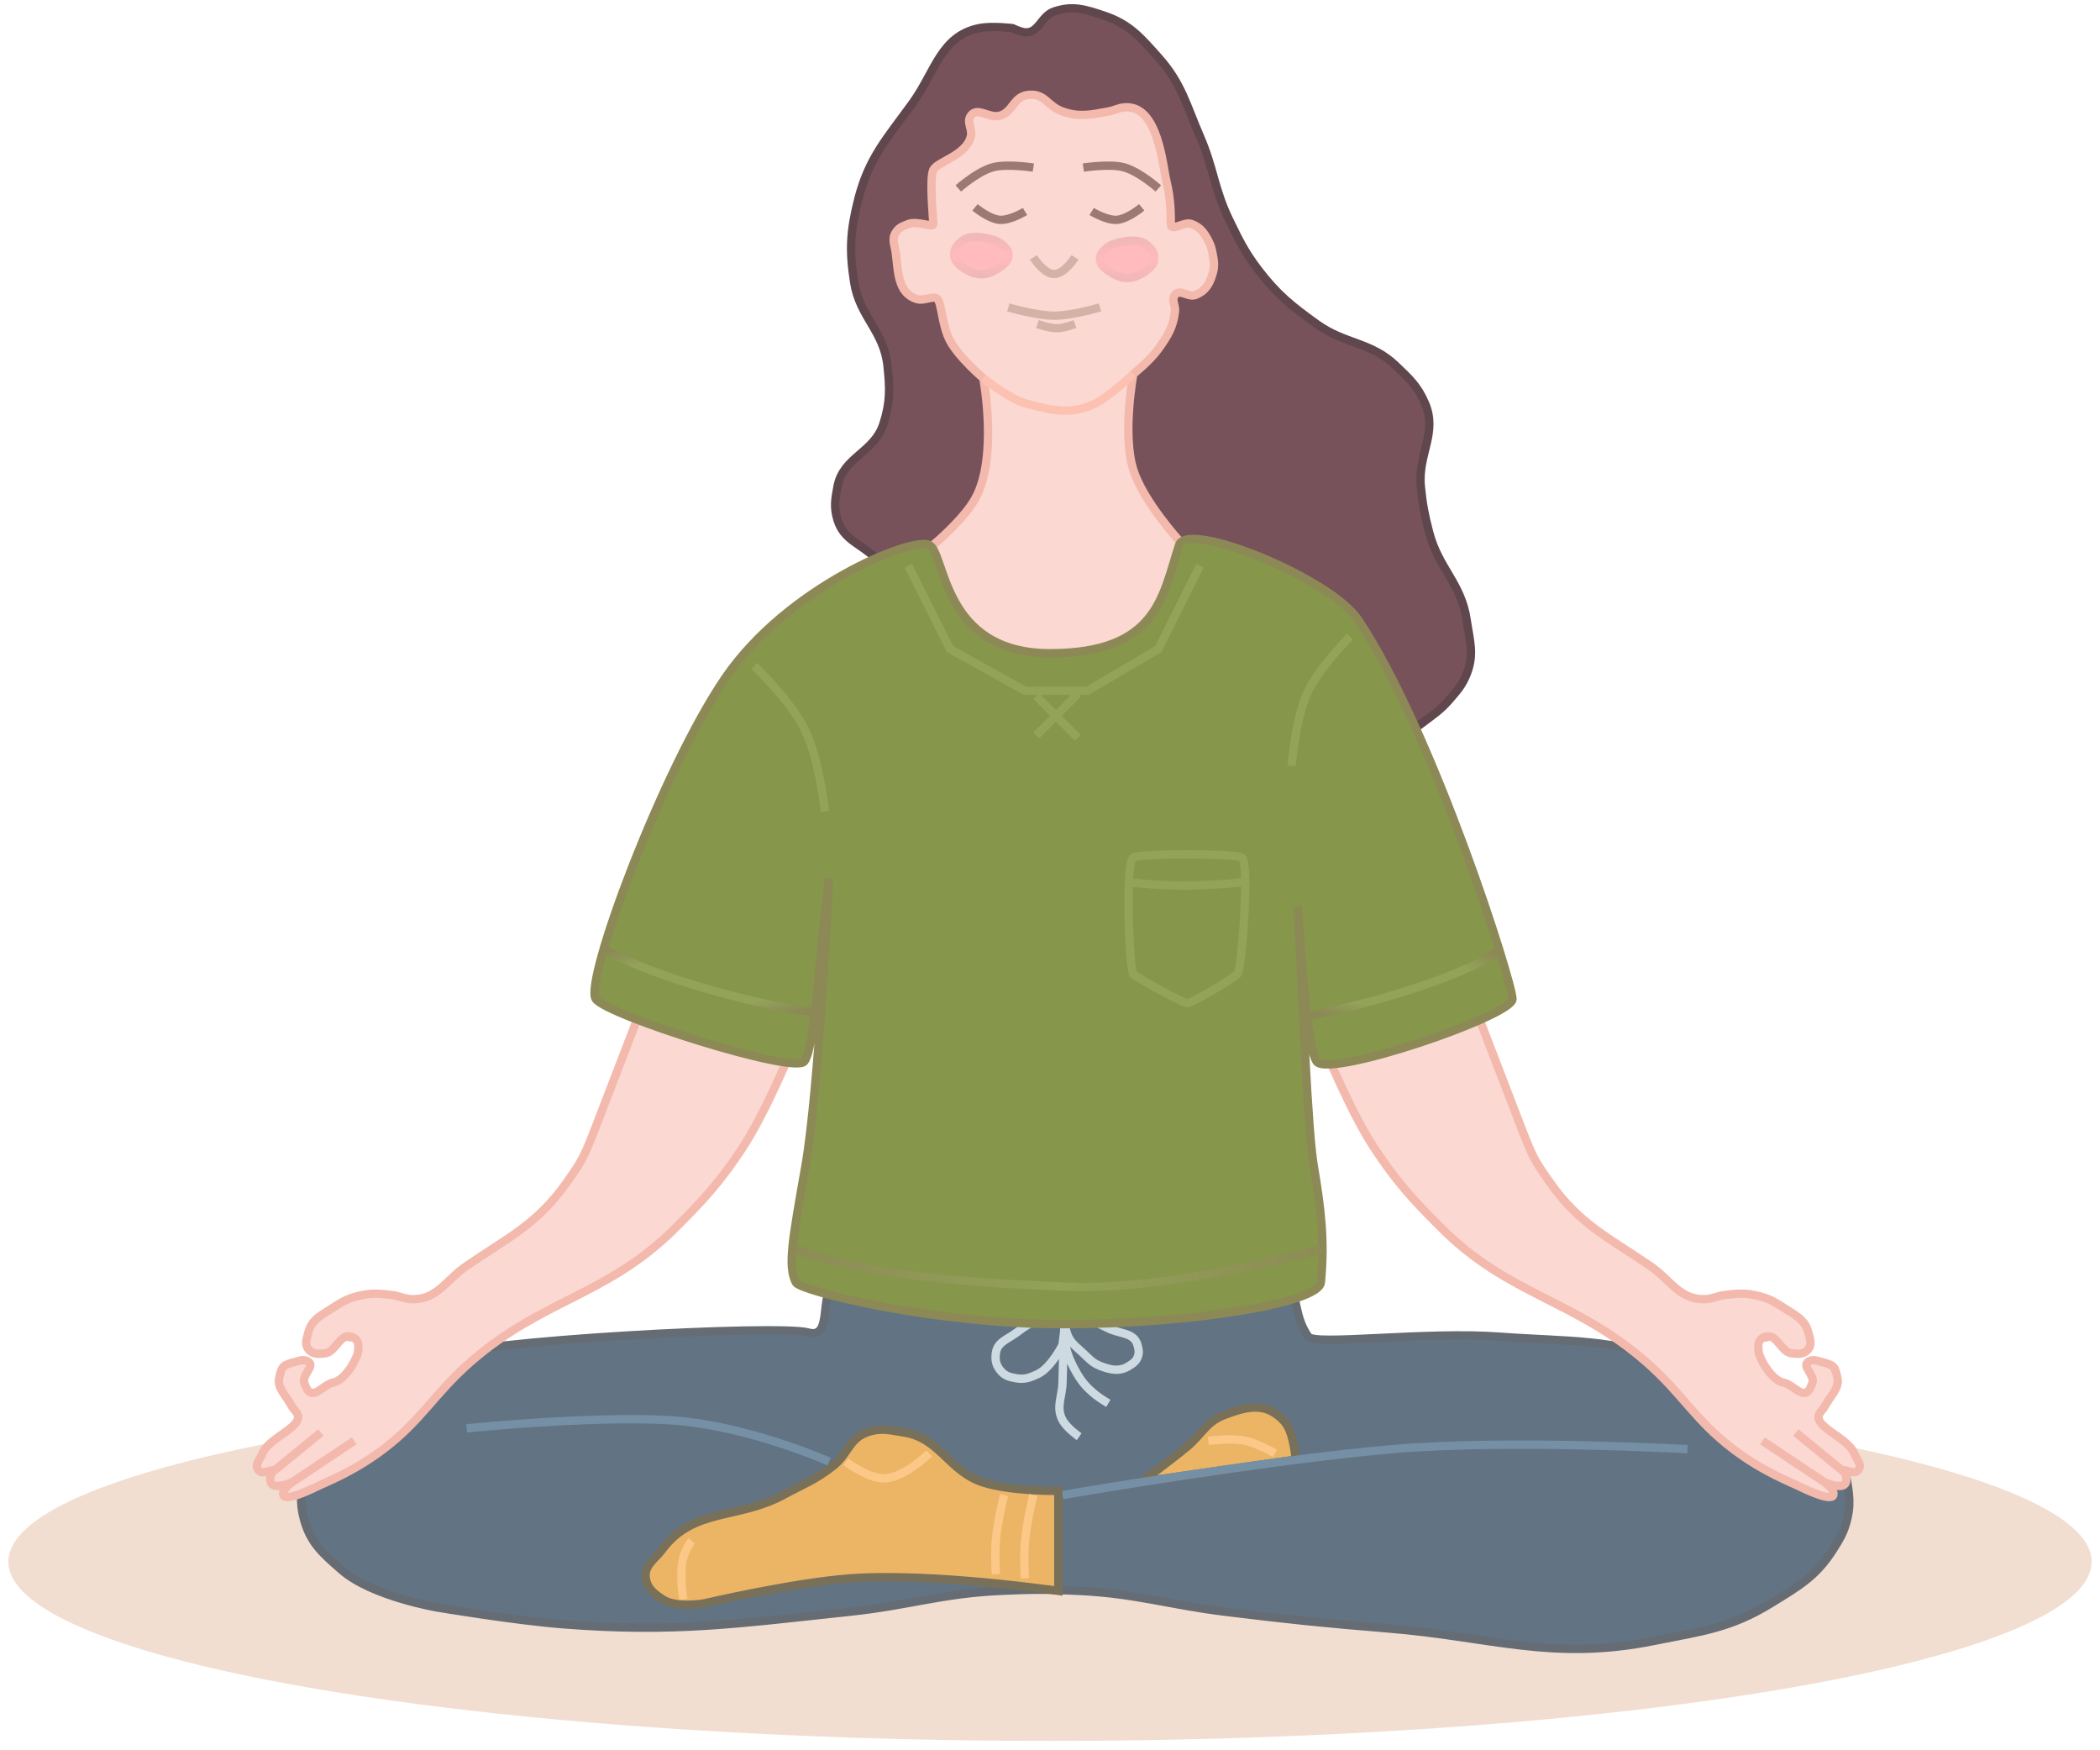 <svg width="252" height="210" viewBox="0 0 252 210" fill="none" xmlns="http://www.w3.org/2000/svg">
<ellipse cx="126" cy="187.376" rx="125" ry="21.5" fill="#F2DED1"/>
<path d="M100.5 62.376C101.231 64.751 103.173 65.191 105 66.876C124.659 85.01 149.271 103.143 170.5 86.876C171.929 85.781 172.829 85.243 174 83.876C174.916 82.806 175.477 82.183 176 80.876C176.943 78.519 176.37 76.887 176 74.376C175.35 69.962 172.619 68.194 171.5 63.876C170.952 61.763 170.713 60.548 170.5 58.376C170.119 54.484 172.548 51.966 171 48.376C170.119 46.331 169.109 45.415 167.5 43.876C164.47 40.978 161.402 41.326 158 38.876C154.973 36.696 153.263 35.341 151 32.376C149.39 30.266 148.715 28.877 147.576 26.532L147.5 26.376C145.692 22.654 145.65 20.17 144 16.376C142.329 12.531 141.793 10.002 139 6.876C136.867 4.487 135.536 2.896 132.5 1.876C130.271 1.126 128.725 0.615 126.5 1.376C124.911 1.919 124.674 4.013 123 3.876C122.385 3.825 121.5 3.376 121.5 3.376C121.5 3.376 119.031 3.064 117.5 3.376C112.892 4.313 112.253 8.563 109.5 12.376C106.48 16.558 104.275 18.877 103 23.876C102.034 27.665 101.887 30.014 102.5 33.876C103.159 38.03 106.054 39.693 106.5 43.876C106.79 46.601 106.841 48.267 106 50.876C104.886 54.333 101.174 54.807 100.5 58.376C100.21 59.911 100.041 60.883 100.5 62.376Z" fill="#77525B" stroke="#5F474D"/>
<path d="M117 59.876C115.57 62.402 112 65.376 112 65.376L111.5 67.376L116 75.876L121 78.876L127 78.376L131 78.876L137.5 76.376L142 66.876L141.5 64.876C141.5 64.876 137.191 60.146 136 56.376C134.647 52.093 136 44.876 136 44.876C136 44.876 138.043 43.228 139 41.876C140.111 40.306 140.77 39.285 141 37.376C141.093 36.6 140.512 35.986 141 35.376C141.61 34.613 142.597 35.746 143.5 35.376C144.657 34.902 145.137 34.072 145.5 32.876C145.783 31.941 145.691 31.333 145.5 30.376C145.379 29.77 145.289 29.421 145 28.876C144.483 27.899 144.031 27.272 143 26.876C142.089 26.525 140.5 27.876 140.5 26.876C140.5 25.876 140.5 23.876 140 21.876C139.5 19.876 139.013 12.622 135 12.876C134.196 12.927 133.792 13.233 133 13.376C130.886 13.757 129.527 14.087 127.5 13.376C125.658 12.729 125.447 11.229 123.5 11.376C121.572 11.521 121.616 13.416 120 13.876C118.685 14.25 117.294 12.764 116.5 13.876C115.933 14.67 116.731 15.427 116.5 16.376C115.944 18.66 112.5 19.376 112 20.376C111.5 21.376 112 26.376 112 26.876C112 27.376 110.093 26.453 109 26.876C108.343 27.13 107.885 27.286 107.5 27.876C106.967 28.694 107.379 29.407 107.5 30.376C107.791 32.717 107.754 35.153 110 35.876C110.929 36.175 112 35.376 112.5 35.876C113 36.376 113.035 39.08 114 40.876C115.113 42.947 118 45.376 118 45.376C118 45.376 119.797 54.937 117 59.876Z" fill="#FBD8D2" stroke="#F3B9AD"/>
<path d="M115 22.61C115 22.61 117.137 20.695 119 20.11C120.677 19.583 124 20.11 124 20.11" stroke="#9E7974"/>
<path d="M139 22.61C139 22.61 136.863 20.695 135 20.11C133.323 19.583 130 20.11 130 20.11" stroke="#9E7974"/>
<path d="M124.5 38.876C124.5 38.876 126.005 39.423 127 39.376C127.804 39.337 129 38.876 129 38.876" stroke="#D6B1A7"/>
<path d="M121 36.876C121 36.876 124.317 37.876 126.5 37.876C128.683 37.876 132 36.876 132 36.876" stroke="#D6B1A7"/>
<path d="M124 30.876C124 30.876 125.25 32.876 126.5 32.876C127.75 32.876 129 30.876 129 30.876" stroke="#D6B1A7"/>
<path d="M114.5 30.376C114.561 29.674 114.958 29.325 115.5 28.876C116.703 27.88 119.5 28.876 119.5 28.876C119.5 28.876 120.883 29.556 121 30.376C121.138 31.342 120.334 31.868 119.5 32.376C118.332 33.086 117.168 33.086 116 32.376C115.166 31.868 114.416 31.348 114.5 30.376Z" fill="#FFBBBD" stroke="url(#paint0_diamond_43_42)"/>
<path d="M138.516 30.818C138.455 30.117 138.058 29.767 137.516 29.318C136.312 28.322 133.516 29.318 133.516 29.318C133.516 29.318 132.133 29.998 132.016 30.818C131.877 31.785 132.682 32.311 133.516 32.818C134.683 33.529 135.848 33.529 137.016 32.818C137.85 32.311 138.6 31.791 138.516 30.818Z" fill="#FFBBBD" stroke="url(#paint1_diamond_43_42)"/>
<path d="M118 45.376C118 45.376 121.144 47.871 123 48.376C126.203 49.247 128.531 49.86 131.5 48.376C133.11 47.571 136 44.876 136 44.876" stroke="#FDC1B1"/>
<path d="M117 24.876C117 24.876 118.692 26.299 120 26.376C121.233 26.448 123 25.376 123 25.376" stroke="#9E7974"/>
<path d="M137 24.876C137 24.876 135.308 26.299 134 26.376C132.767 26.448 131 25.376 131 25.376" stroke="#9E7974"/>
<path d="M97 159.876C100.5 160.876 97.5 152.876 101.5 154.376C105.5 155.876 145.132 134.915 154.5 153.376C155.813 155.964 155.335 157.998 157 160.376C157.762 161.464 171.042 159.713 180 160.376C188.262 160.987 193.206 160.568 201 163.376C210.018 166.625 219.802 167.442 221.5 176.876L221.514 176.952C221.921 179.214 222.181 180.661 221.5 182.876C221.127 184.086 220.725 184.725 220.068 185.768L220 185.876C217.935 189.156 215.8 190.343 212.5 192.376C207.611 195.388 204.129 195.74 198.5 196.876C186.236 199.349 178.969 196.39 166.5 195.376C158.87 194.755 154.597 194.316 147 193.376C140.149 192.528 136.395 191.218 129.5 190.876C125.795 190.692 123.706 190.7 120 190.876C112.911 191.212 109.057 192.629 102 193.376C88.589 194.795 80.944 195.94 67.5 194.876C61.609 194.409 52.5 192.876 52.5 192.876C52.5 192.876 44.627 191.554 41 188.376C38.797 186.445 37.293 185.195 36.5 182.376C35.654 179.37 36.396 177.362 37.473 174.448L37.5 174.376C40.058 167.452 48.5 164.876 52.5 162.876C56.5 160.876 93.5 158.876 97 159.876Z" fill="#627383" stroke="#656C74"/>
<path d="M56 171.376C56 171.376 70.5 169.876 80 170.376C89.5 170.876 99.5 175.376 99.5 175.376" stroke="#7590A5"/>
<path d="M146.877 169.795C144.719 170.62 144.197 172.144 142.432 173.598C140.35 175.313 137 177.776 137 177.776L155.5 175.126C155.5 175.126 155.276 172.905 154.779 171.697C154.424 170.834 154.046 170.381 153.297 169.795C151.351 168.274 149.208 168.905 146.877 169.795Z" fill="#ECB465" stroke="#787059"/>
<path d="M202.5 173.876C202.5 173.876 181.017 172.645 167 173.876C151.485 175.237 127.5 179.376 127.5 179.376" stroke="#7590A5"/>
<path d="M128 157.376C125.487 157.733 124.023 158.343 122 159.876C120.9 160.71 119.668 161.005 119.5 162.376C119.402 163.175 119.508 163.738 120 164.376C120.534 165.067 121.137 165.24 122 165.376C122.984 165.53 123.595 165.291 124.5 164.876C126.136 164.124 127.5 161.376 127.5 161.376C127.5 161.376 127.805 158.938 128 157.376ZM128 157.376C130.008 158 131.115 158.442 133 159.376C134.411 160.074 136.086 159.857 136.5 161.376C136.654 161.941 136.731 162.337 136.5 162.876C136.282 163.383 135.966 163.579 135.5 163.876C134.347 164.61 133.271 164.379 132 163.876C131.092 163.516 130.712 163.044 130 162.376C129.089 161.52 128.363 161.072 128 159.876C127.717 158.941 127.717 158.31 128 157.376ZM128 157.376C127.677 160.685 127.568 162.551 127.5 165.876C127.464 167.633 126.678 168.823 127.5 170.376C128.017 171.352 129.5 172.376 129.5 172.376M128 157.376C127.408 160.073 127.676 161.952 129 164.376C129.731 165.714 130.313 166.418 131.5 167.376C132.048 167.818 133 168.376 133 168.376" stroke="#CEDAE2"/>
<path d="M89 137.876C91.899 133.511 95 125.876 95 125.876L77 120.876L72 133.876C70.047 138.953 70.01 139.019 68 141.876C64.49 146.865 61.04 148.438 56 151.876C53.538 153.555 52.48 155.925 49.5 155.876C48.505 155.859 47.989 155.489 47 155.376C45.642 155.22 44.841 155.112 43.5 155.376C42.041 155.662 41.24 156.055 40 156.876C38.618 157.79 37.402 158.268 37 159.876C36.811 160.633 36.527 161.254 37 161.876C37.488 162.516 38.2 162.463 39 162.376C40.243 162.241 40.799 160.03 42 160.376C42.5 160.376 43 160.876 43 161.376C43 162.249 43 162.376 42.5 163.376C42.03 164.316 41.03 165.666 40 165.876C38.852 166.109 37.792 167.739 37 166.876C36.705 166.554 36.5 165.876 36.5 165.876C36.238 164.915 37.834 163.92 37 163.376C36.509 163.056 36.065 163.222 35.5 163.376L35.485 163.38C33.98 163.79 33.808 163.837 33.5 165.376C33.309 166.333 33.958 167.063 34.5 167.876C34.984 168.602 34.936 168.709 35.5 169.376C36.927 171.062 32.334 172.33 31.5 174.376C31.196 175.121 30.492 175.751 31 176.376C31.492 176.982 32.219 176.376 33 176.376C32.492 176.727 32.305 177.29 32.5 177.876C32.809 178.802 35 177.876 35 177.876C35 177.876 33.809 178.698 34 179.376C34.218 180.151 37 178.876 38 178.376C39 177.876 42.369 176.625 46 173.876C50.623 170.375 52.124 167.181 56.5 163.376C65.122 155.876 72.909 155.446 81 147.376C84.434 143.95 86.316 141.916 89 137.876Z" fill="#FBD8D2"/>
<path d="M35 177.876C35 177.876 33.809 178.698 34 179.376C34.218 180.151 37 178.876 38 178.376C39 177.876 42.369 176.625 46 173.876C50.623 170.375 52.124 167.181 56.5 163.376C65.122 155.876 72.909 155.446 81 147.376C84.434 143.95 86.316 141.916 89 137.876C91.899 133.511 95 125.876 95 125.876L77 120.876C75.047 125.953 73.953 128.799 72 133.876C70.047 138.953 70.01 139.019 68 141.876C64.49 146.865 61.04 148.438 56 151.876C53.538 153.555 52.48 155.925 49.5 155.876C48.505 155.859 47.989 155.489 47 155.376C45.642 155.22 44.841 155.112 43.5 155.376C42.041 155.662 41.24 156.055 40 156.876C38.618 157.79 37.402 158.268 37 159.876C36.811 160.633 36.527 161.254 37 161.876C37.488 162.516 38.2 162.463 39 162.376C40.243 162.241 40.799 160.03 42 160.376M35 177.876L42.5 172.876M35 177.876C35 177.876 32.809 178.802 32.5 177.876C32.305 177.29 32.492 176.727 33 176.376M33 176.376C35.148 174.618 38.5 171.876 38.5 171.876M33 176.376C32.219 176.376 31.492 176.982 31 176.376C30.492 175.751 31.196 175.121 31.5 174.376C32.334 172.33 36.927 171.062 35.5 169.376C34.936 168.709 34.984 168.602 34.5 167.876C33.958 167.063 33.309 166.333 33.5 165.376C33.809 163.832 33.981 163.79 35.5 163.376C36.065 163.222 36.509 163.056 37 163.376C37.834 163.92 36.238 164.915 36.5 165.876C36.5 165.876 36.705 166.554 37 166.876C37.792 167.739 38.852 166.109 40 165.876C41.03 165.666 42.03 164.316 42.5 163.376C43 162.376 43 162.249 43 161.376C43 160.876 42.5 160.376 42 160.376M42 160.376C41.296 160.376 42.676 160.571 42 160.376ZM42 160.376C41.407 160.205 42.593 160.547 42 160.376Z" stroke="#F3B9AD"/>
<path d="M165 137.876C162.101 133.511 159 125.876 159 125.876L177 120.876L182 133.876C183.953 138.953 183.99 139.019 186 141.876C189.51 146.865 192.96 148.438 198 151.876C200.462 153.555 201.52 155.925 204.5 155.876C205.496 155.859 206.011 155.489 207 155.376C208.358 155.22 209.159 155.112 210.5 155.376C211.959 155.662 212.76 156.055 214 156.876C215.382 157.79 216.598 158.268 217 159.876C217.189 160.633 217.473 161.254 217 161.876C216.512 162.516 215.8 162.463 215 162.376C213.757 162.241 213.201 160.03 212 160.376C211.5 160.376 211 160.876 211 161.376C211 162.249 211 162.376 211.5 163.376C211.97 164.316 212.97 165.666 214 165.876C215.148 166.109 216.208 167.739 217 166.876C217.295 166.554 217.5 165.876 217.5 165.876C217.762 164.915 216.166 163.92 217 163.376C217.491 163.056 217.935 163.222 218.5 163.376L218.515 163.38C220.02 163.79 220.192 163.837 220.5 165.376C220.691 166.333 220.042 167.063 219.5 167.876C219.016 168.602 219.064 168.709 218.5 169.376C217.073 171.062 221.666 172.33 222.5 174.376C222.804 175.121 223.508 175.751 223 176.376C222.507 176.982 221.781 176.376 221 176.376C221.508 176.727 221.695 177.29 221.5 177.876C221.191 178.802 219 177.876 219 177.876C219 177.876 220.191 178.698 220 179.376C219.782 180.151 217 178.876 216 178.376C215 177.876 211.631 176.625 208 173.876C203.377 170.375 201.875 167.181 197.5 163.376C188.878 155.876 181.091 155.446 173 147.376C169.566 143.95 167.684 141.916 165 137.876Z" fill="#FBD8D2"/>
<path d="M219 177.876C219 177.876 220.191 178.698 220 179.376C219.782 180.151 217 178.876 216 178.376C215 177.876 211.631 176.625 208 173.876C203.377 170.375 201.875 167.181 197.5 163.376C188.878 155.876 181.091 155.446 173 147.376C169.566 143.95 167.684 141.916 165 137.876C162.101 133.511 159 125.876 159 125.876L177 120.876C178.953 125.953 180.047 128.799 182 133.876C183.953 138.953 183.99 139.019 186 141.876C189.51 146.865 192.96 148.438 198 151.876C200.462 153.555 201.52 155.925 204.5 155.876C205.496 155.859 206.011 155.489 207 155.376C208.358 155.22 209.159 155.112 210.5 155.376C211.959 155.662 212.76 156.055 214 156.876C215.382 157.79 216.598 158.268 217 159.876C217.189 160.633 217.473 161.254 217 161.876C216.512 162.516 215.8 162.463 215 162.376C213.757 162.241 213.201 160.03 212 160.376M219 177.876L211.5 172.876M219 177.876C219 177.876 221.191 178.802 221.5 177.876C221.695 177.29 221.508 176.727 221 176.376M221 176.376C218.852 174.618 215.5 171.876 215.5 171.876M221 176.376C221.781 176.376 222.507 176.982 223 176.376C223.508 175.751 222.804 175.121 222.5 174.376C221.666 172.33 217.073 171.062 218.5 169.376C219.064 168.709 219.016 168.602 219.5 167.876C220.042 167.063 220.691 166.333 220.5 165.376C220.191 163.832 220.019 163.79 218.5 163.376C217.935 163.222 217.491 163.056 217 163.376C216.166 163.92 217.762 164.915 217.5 165.876C217.5 165.876 217.295 166.554 217 166.876C216.208 167.739 215.148 166.109 214 165.876C212.97 165.666 211.97 164.316 211.5 163.376C211 162.376 211 162.249 211 161.376C211 160.876 211.5 160.376 212 160.376M212 160.376C212.704 160.376 211.323 160.571 212 160.376ZM212 160.376C212.593 160.205 211.407 160.547 212 160.376Z" stroke="#F3B9AD"/>
<path d="M99.5 105.376C98.328 113.967 97.809 125.876 96.5 127.376C95.191 128.876 73 121.876 71.5 119.876C70 117.876 79.5 92.376 87 81.376C94.5 70.376 109.5 64.376 111.5 65.376C113.5 66.376 113 78.376 126 78.376C139 78.376 139.5 71.376 141.5 65.376C142.491 62.401 159.66 69.366 163 74.376C172 87.876 181.5 117.876 181.5 119.876C181.5 121.876 159.5 129.376 158 127.376C156.938 125.96 156.126 115.018 155.743 108.75C156.319 119.845 156.908 135.493 157.651 139.876C158.5 144.876 159 148.876 158.5 153.876C158.254 156.332 143 158.876 127.5 158.876C112 158.876 96.009 154.893 95.5 153.876C94.5 151.876 95.073 148.876 96.654 139.876C98.236 130.876 99.5 105.376 99.5 105.376Z" fill="#86964B" stroke="#8C8956"/>
<path d="M99 97.376C99 97.376 98.314 90.969 96.5 87.376C94.809 84.028 90.5 79.876 90.5 79.876" stroke="#93A357"/>
<path d="M155 91.876C155 91.876 155.433 86.118 157 82.876C158.393 79.992 162 76.376 162 76.376" stroke="#93A357"/>
<path d="M136 116.876C135.5 116.376 135 103.376 136 102.876C137 102.376 148 102.376 149 102.876C150 103.376 149 116.376 148.5 116.876C148 117.376 143 120.376 142.5 120.376C142 120.376 136.5 117.376 136 116.876Z" stroke="#93A357"/>
<path d="M135.5 105.876C140.5 106.376 143.5 106.376 149 105.876" stroke="#93A357"/>
<path d="M95.5 149.876C103.5 152.876 115 153.876 128 154.376C141 154.876 158.5 149.876 158.5 149.876" stroke="url(#paint2_diamond_43_42)"/>
<path d="M109 67.876L114 77.876L123 82.876H130.5L139 77.876L144 67.876" stroke="#93A357"/>
<line x1="124.354" y1="83.522" x2="129.354" y2="88.522" stroke="#93A357"/>
<line x1="129.354" y1="83.229" x2="124.354" y2="88.229" stroke="#93A357"/>
<path d="M72.5 113.876C78.5 117.376 92 120.876 97.5 121.376" stroke="url(#paint3_radial_43_42)"/>
<path d="M180 113.876C176.5 116.876 165 120.376 157 121.876" stroke="url(#paint4_radial_43_42)"/>
<path d="M127 190.876V178.876C127 178.876 121.365 178.962 118 177.876C113.824 176.528 112.833 172.568 108.5 171.876C106.765 171.599 105.653 171.28 104 171.876C101.921 172.624 101.732 174.504 100 175.876C97.874 177.56 96.386 178.086 94 179.376C88.541 182.327 83.219 180.908 79.5 185.876C78.557 187.136 77.256 187.821 77.5 189.376C77.694 190.611 78.462 191.179 79.5 191.876C81.13 192.969 84.5 192.376 84.5 192.376C84.5 192.376 95.085 189.892 102 189.376C111.753 188.647 127 190.876 127 190.876Z" fill="#ECB465" stroke="#787059"/>
<path d="M82 191.876C82 191.876 81.464 188.753 82 186.876C82.36 185.616 83 184.876 83 184.876" stroke="#FCC887"/>
<path d="M120.5 179.376C120.5 179.376 119.677 182.507 119.5 184.876C119.355 186.823 119.5 188.876 119.5 188.876" stroke="#FCC887"/>
<path d="M124 179.376C124 179.376 123.194 182.701 123 184.876C122.809 187.015 123 189.376 123 189.376" stroke="#FCC887"/>
<path d="M145 172.876C145 172.876 147.785 172.493 149.5 172.876C150.951 173.2 153 174.376 153 174.376" stroke="#FCC887"/>
<path d="M101.5 175.376C101.5 175.376 104.077 177.34 106 177.376C108.446 177.421 111.5 174.376 111.5 174.376" stroke="#FCC887"/>
<defs>
<radialGradient id="paint0_diamond_43_42" cx="0" cy="0" r="1" gradientUnits="userSpaceOnUse" gradientTransform="translate(117.755 30.671) rotate(-87.07) scale(4.801 56.717)">
<stop offset="0.01" stop-color="#FFBBBD"/>
<stop offset="0.993" stop-color="#E3B3B5"/>
</radialGradient>
<radialGradient id="paint1_diamond_43_42" cx="0" cy="0" r="1" gradientUnits="userSpaceOnUse" gradientTransform="translate(135.261 31.114) rotate(-92.93) scale(4.801 56.717)">
<stop offset="0.01" stop-color="#FFBBBD"/>
<stop offset="0.993" stop-color="#E3B3B5"/>
</radialGradient>
<radialGradient id="paint2_diamond_43_42" cx="0" cy="0" r="1" gradientUnits="userSpaceOnUse" gradientTransform="translate(127 152.143) rotate(-90.629) scale(273.284 34.679)">
<stop stop-color="#93A357"/>
<stop offset="1" stop-color="#8C8956"/>
</radialGradient>
<radialGradient id="paint3_radial_43_42" cx="0" cy="0" r="1" gradientUnits="userSpaceOnUse" gradientTransform="translate(85 117.626) rotate(0.895) scale(16.002 4.801)">
<stop offset="0.631" stop-color="#93A357"/>
<stop offset="1" stop-color="#8C8956"/>
</radialGradient>
<radialGradient id="paint4_radial_43_42" cx="0" cy="0" r="1" gradientUnits="userSpaceOnUse" gradientTransform="translate(168.5 117.876) rotate(1.038) scale(14.722 5.12)">
<stop offset="0.631" stop-color="#93A357"/>
<stop offset="1" stop-color="#8C8956"/>
</radialGradient>
</defs>
</svg>
